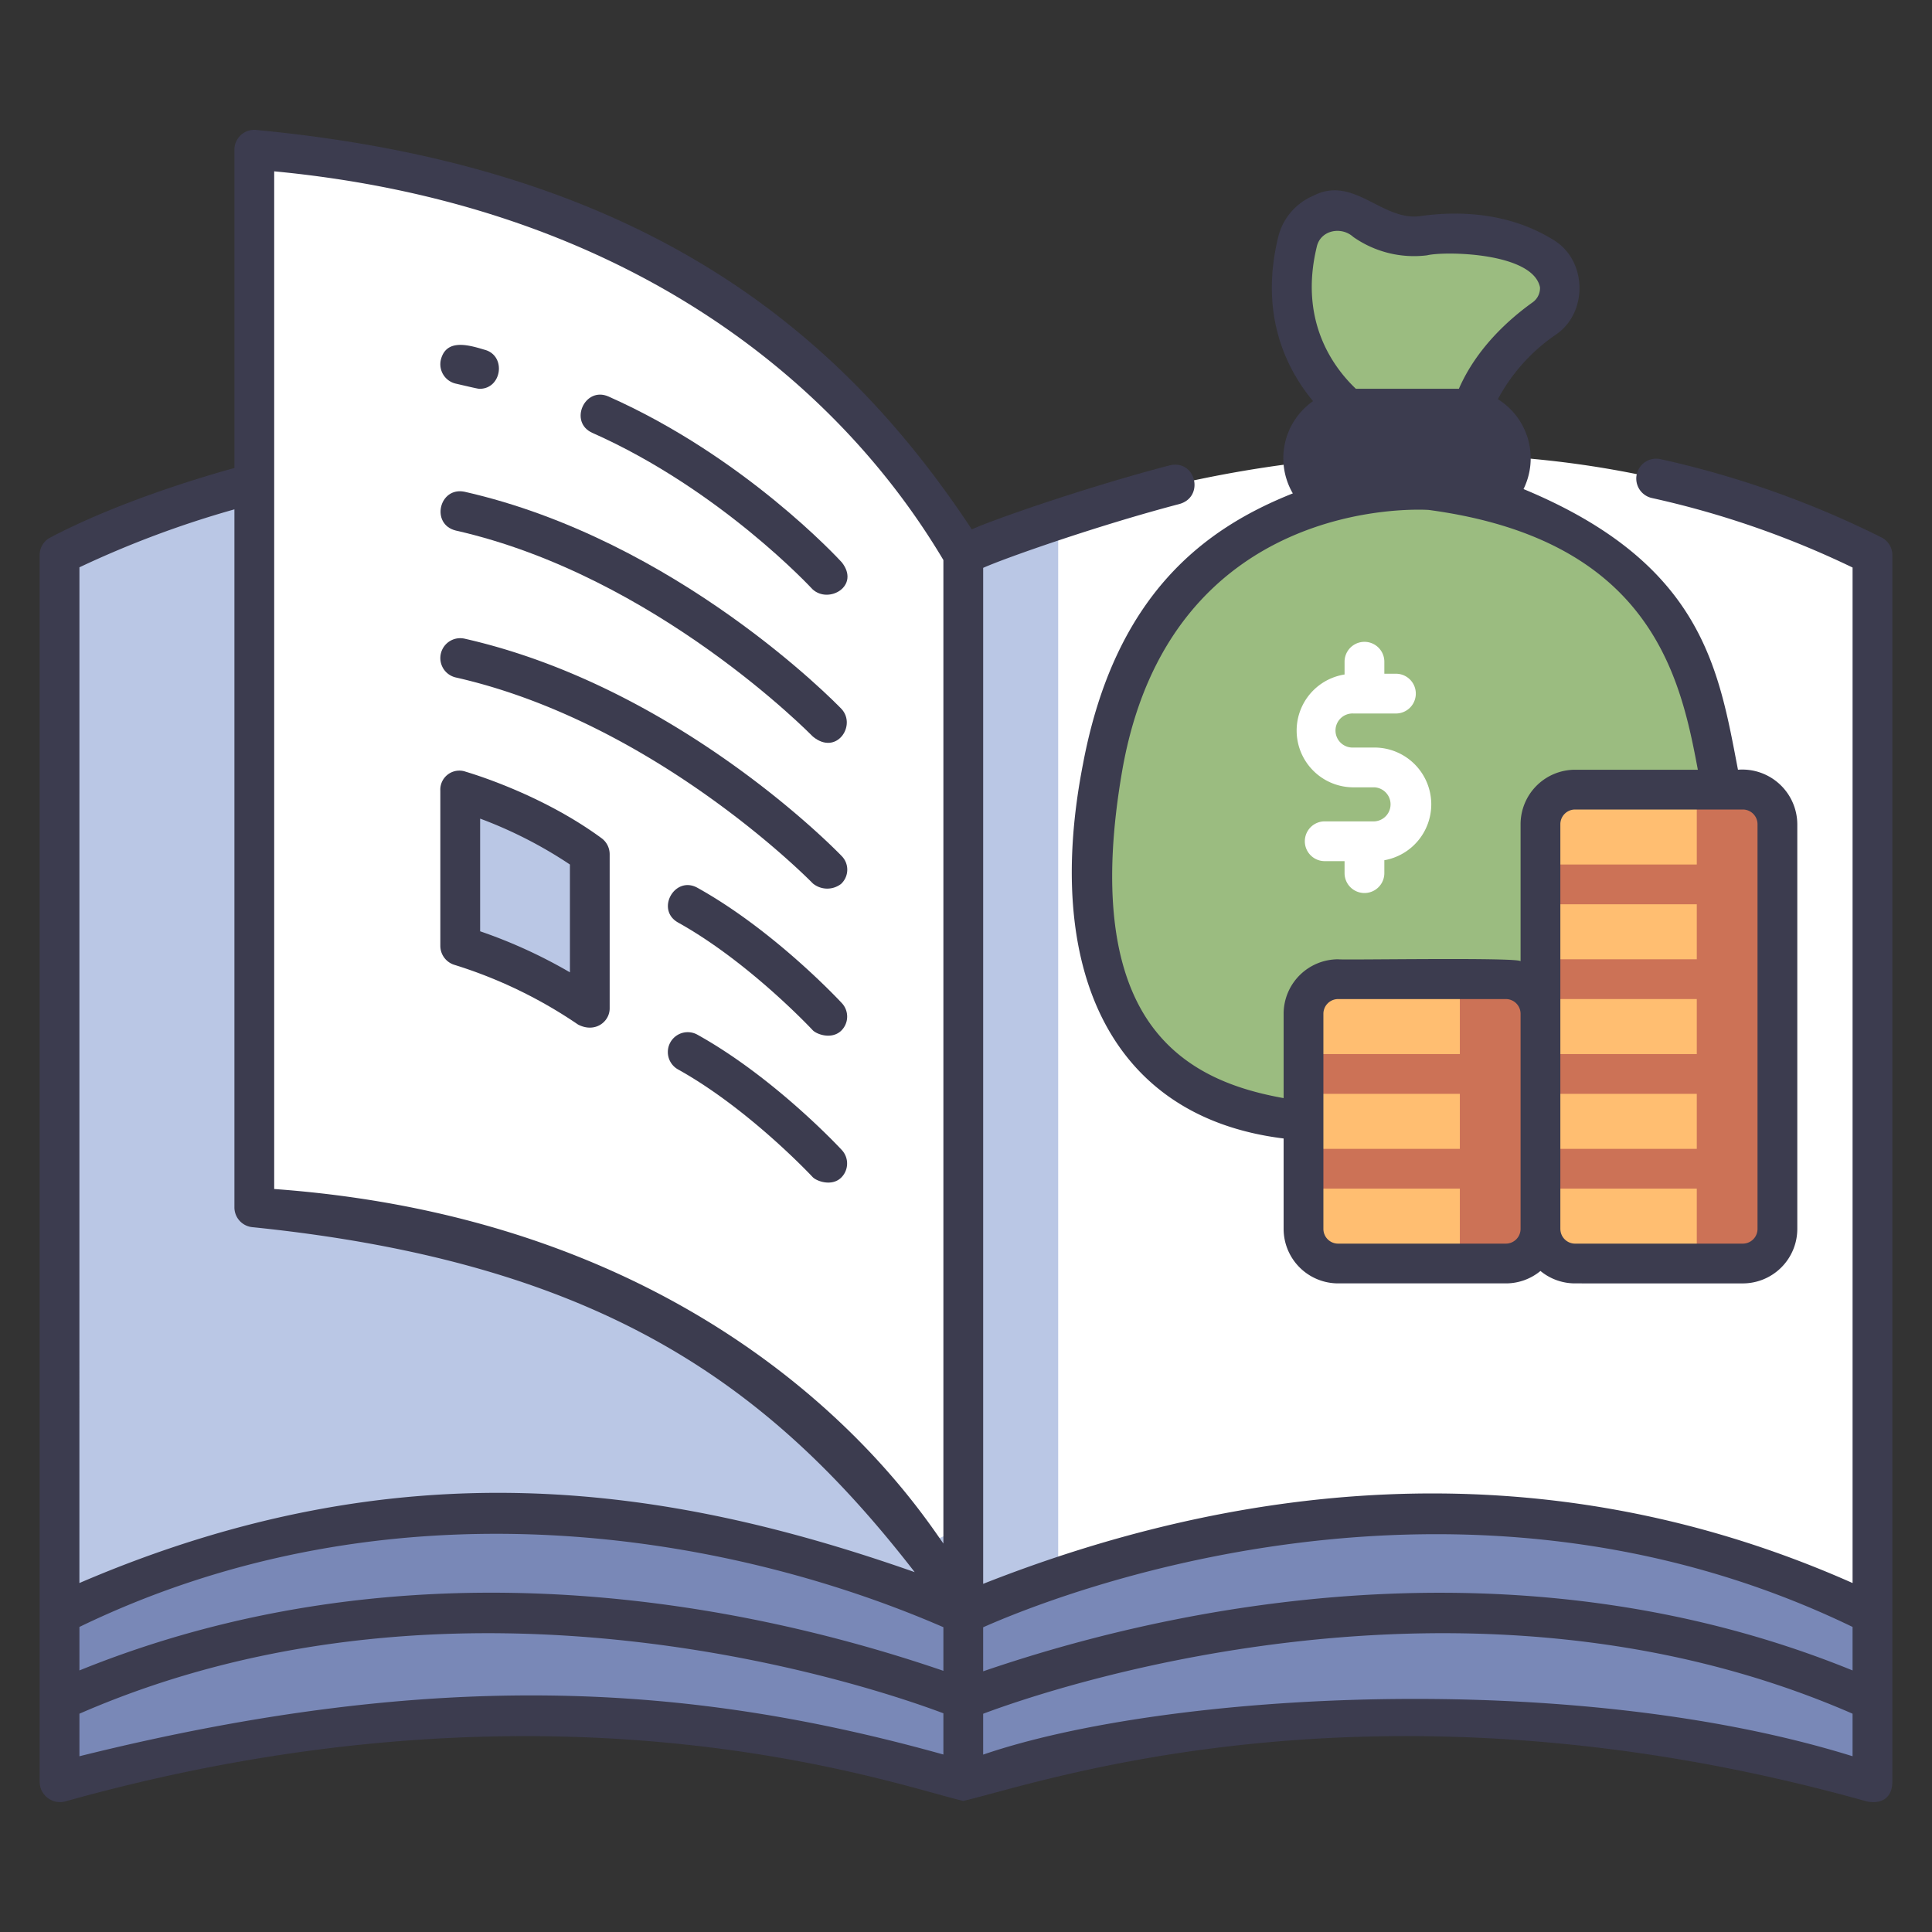 <svg id="icon" height="512" viewBox="0 0 340 340" width="512" xmlns="http://www.w3.org/2000/svg"><rect x="0" y="0" width="340" height="340" fill="#333333" stroke="none"/><path d="m169.522 284.134c6.132-71.921 9.628-139.642 0-186.438 0 0-75.543-38.013-153.33-2.724a9.812 9.812 0 0 0 -5.714 8.95v180.212z" fill="#bac7e5"/><path d="m169.522 284.134c4.806-78.155 9.409-159.968 16.7-193.059 26.728-9.034 81.8-21.395 137.584 3.9a9.812 9.812 0 0 1 5.715 8.95v180.209z" fill="#fff"/><path d="m186.223 91.076a147.159 147.159 0 0 0 -16.7 6.621v186.438h16.7z" fill="#bac7e5"/><path d="m160.691 280.325c-22.8-8.928-86.357-28.133-150.213 3.81v29.532c72.871-20.688 129.922-8.667 150.622-2.724a30.683 30.683 0 0 0 16.858.026c20.877-5.935 78.585-18.02 151.562 2.7v-29.534c-63.934-31.982-128.178-12.691-151.154-3.777a24.322 24.322 0 0 1 -17.675-.033z" fill="#7988b7"/><path d="m158.4 268.832c-15.579-18.269-48.416-47.347-104.038-55.23a11.119 11.119 0 0 1 -9.608-10.985v-167.178a8.263 8.263 0 0 1 9.206-8.214c86 10.117 115.561 70.471 115.561 70.471v167.014a6.321 6.321 0 0 1 -11.121 4.122z" fill="#fff"/><path d="m80.992 166.45a83.521 83.521 0 0 1 22.8 11.031v-27.148a81.236 81.236 0 0 0 -22.8-11.162z" fill="#bac7e5"/><path d="m239.915 73.931s-16.759-10.031-11.583-31.331a7.191 7.191 0 0 1 10.558-4.561c.412.235.825.491 1.234.771a15.1 15.1 0 0 0 10.545 2.657c5.482-.746 13.584-.737 20.737 3.656a6.566 6.566 0 0 1 .331 10.947c-5.012 3.587-11.2 9.525-13.172 17.866z" fill="#9bbc80"/><rect fill="#3c3c4f" height="17.394" rx="8.697" width="36.606" x="229.305" y="71.922"/><path d="m251.7 86.248s-48.655-3.323-57.674 48.892 17.822 59.839 35.375 62.2h54.34s32.511-35.38 13.049-82.14c0 0-11.39-26.341-45.09-28.952z" fill="#9bbc80"/><path d="m298.6 222.358h-21.415a6.089 6.089 0 0 1 -6.089-6.09v-71.219a6.089 6.089 0 0 1 6.089-6.09h21.415a549.085 549.085 0 0 1 0 83.399z" fill="#ffbe71"/><path d="m256.9 222.358h-21.414a6.089 6.089 0 0 1 -6.09-6.09v-37.86a6.089 6.089 0 0 1 6.09-6.089h21.414a180.622 180.622 0 0 1 0 50.039z" fill="#ffbe71"/><path d="m271.096 152.139h41.7v7h-41.7z" fill="#cc7256"/><path d="m271.096 168.818h41.7v7h-41.7z" fill="#cc7256"/><path d="m229.396 185.498h41.7v7h-41.7z" fill="#cc7256"/><path d="m229.396 202.179h41.7v7h-41.7z" fill="#cc7256"/><path d="m271.096 185.498h41.7v7h-41.7z" fill="#cc7256"/><path d="m271.096 202.179h41.7v7h-41.7z" fill="#cc7256"/><path d="m251.88 141.555a10.006 10.006 0 0 0 -10-10h-3.691a3 3 0 1 1 0-5.991h7.471a3.5 3.5 0 0 0 0-7h-2.039v-2.111a3.5 3.5 0 0 0 -7 0v2.247a9.989 9.989 0 0 0 1.568 19.856h3.691a3 3 0 0 1 0 5.991h-8.752a3.5 3.5 0 1 0 0 7h3.493v2.11a3.5 3.5 0 0 0 7 0v-2.272a10 10 0 0 0 8.259-9.83z" fill="#fff"/><path d="m265.006 172.319h-8.1v50.039h8.1a6.09 6.09 0 0 0 6.09-6.089v-37.861a6.09 6.09 0 0 0 -6.09-6.089z" fill="#cc7256"/><path d="m306.706 138.959h-8.1v83.4h8.1a6.089 6.089 0 0 0 6.089-6.089v-71.22a6.089 6.089 0 0 0 -6.089-6.091z" fill="#cc7256"/><g fill="#3c3c4f"><path d="m105.871 147.514c-10.742-7.9-23.394-11.539-23.921-11.709a3.352 3.352 0 0 0 -4.458 3.366v27.279a3.5 3.5 0 0 0 2.5 3.355 81.466 81.466 0 0 1 21.738 10.5c3.006 1.558 5.561-.512 5.561-2.829v-27.143a3.5 3.5 0 0 0 -1.42-2.819zm-5.575 23.6a87.925 87.925 0 0 0 -15.8-7.222v-19.829a76.543 76.543 0 0 1 15.8 8.076z"/><path d="m80.219 67.515c1.088.246 3.838.91 4.134.91 3.991.05 4.814-5.888.889-6.885-2.733-.817-6.721-2.014-7.663 1.788a3.5 3.5 0 0 0 2.64 4.187z"/><path d="m104.236 76.173c22.528 9.993 38.595 27.353 38.754 27.527 2.85 2.641 8.423-.564 5.164-4.726-.689-.753-17.169-18.593-41.079-29.2-4.175-1.83-7.025 4.517-2.839 6.399z"/><path d="m80.219 93.369c35.23 7.981 62.544 35.987 62.833 36.252 4.13 3.435 7.735-1.943 5.04-4.858-1.166-1.211-29.009-29.763-66.326-38.221-4.484-.936-6.034 5.725-1.547 6.827z"/><path d="m80.219 119.224c35.23 7.981 62.561 35.97 62.833 36.252a3.99 3.99 0 0 0 4.948.089 3.419 3.419 0 0 0 .092-4.947c-1.166-1.211-29.009-29.767-66.326-38.221a3.5 3.5 0 1 0 -1.547 6.827z"/><path d="m122.73 156.231c-4-2.2-7.4 3.871-3.4 6.119 12.46 6.928 23.568 18.813 23.678 18.932.69.742 3.26 1.675 4.946.184a3.47 3.47 0 0 0 .186-4.945c-.484-.521-11.956-12.808-25.41-20.29z"/><path d="m147.952 207.321a3.488 3.488 0 0 0 .186-4.945c-.482-.52-11.954-12.809-25.409-20.29a3.5 3.5 0 0 0 -3.4 6.119c12.46 6.928 23.568 18.813 23.678 18.932.693.742 3.308 1.675 4.945.184z"/><path d="m331.105 94.574a168.185 168.185 0 0 0 -38.894-13.774 3.5 3.5 0 1 0 -1.5 6.845 161.134 161.134 0 0 1 35.312 12.23v178.713c-56.72-25.19-111-16.435-153 .142v-178.797c4.021-1.8 20.334-7.505 34.451-11.213 4.56-1.183 3.018-7.881-1.592-6.834-13.786 3.593-30.118 9.179-34.865 11.269-24.385-36.936-60.053-64.063-126.01-70.293a3.486 3.486 0 0 0 -3.753 3.492v56c-5.922 1.639-20.582 6.017-32.444 12.265a3.47 3.47 0 0 0 -1.832 3.081v215.843a3.586 3.586 0 0 0 4.456 3.491c86.527-24.22 145.254-3.147 158.065-.1 12.976-2.924 72.487-24.2 159.067.1 2.867.532 4.456-.931 4.456-3.469v-215.865a3.49 3.49 0 0 0 -1.917-3.126zm-317.127 5.264a174.721 174.721 0 0 1 27.276-10.2v122.84a3.5 3.5 0 0 0 3.246 3.492c61.3 6.276 90.942 27.763 116.473 60.7-43.463-15.263-90.383-22.42-147 1.919zm152.044 208.927c-44.022-12.282-88.592-15.48-152.044.305v-7.486c67.98-29.651 141.1-4.207 152.044-.072zm0-14.729c-40.945-14.008-97.511-22.174-152.044-.067v-7.656c54.679-26.459 113.444-16.715 152.044.047zm0-22.4c-4.548-6.351-36.4-56.488-117.768-62.39v-179.095c59.8 5.691 98.087 35.322 117.768 68.407zm160 37.433c-49.289-15.351-120.8-11.326-153-.287v-7.189c10.3-3.885 84.571-29.854 153-.01zm0-15.1c-54.437-22.178-112.194-13.838-153 .153v-7.748c12.5-5.553 83.087-33.867 153-.061z"/><path d="m306.705 225.858a9.6 9.6 0 0 0 9.59-9.589v-71.22a9.681 9.681 0 0 0 -10.441-9.59c-3.41-17.746-6.161-36.277-37.739-49.392a12.256 12.256 0 0 0 -4.515-15.819 32.134 32.134 0 0 1 10.174-11.337c5.8-3.9 5.536-13.282-.536-16.775-8.016-4.924-16.956-4.97-23.04-4.141-6.9 1.155-11.875-7.289-19.118-3.529a10.614 10.614 0 0 0 -6.149 7.3c-3.311 13.622 1.422 23.138 6.141 28.825a12.278 12.278 0 0 0 -3.556 16.239c-15.24 6.065-31.288 17.531-36.944 47.712-6.87 35.227 4.248 61.983 35.324 65.811v15.913a9.6 9.6 0 0 0 9.589 9.589h29.521a9.547 9.547 0 0 0 6.09-2.187 9.543 9.543 0 0 0 6.09 2.187zm-74.972-182.438c.658-2.928 4.31-3.635 6.414-1.726a18.6 18.6 0 0 0 12.994 3.237c3.069-.753 18.631-.533 19.873 5.637a3.083 3.083 0 0 1 -1.313 2.651c-4.32 3.092-9.89 8.158-12.962 15.2h-18.128c-4.123-3.927-10.011-12.096-6.878-24.999zm1.072 37.2a5.2 5.2 0 0 1 5.2-5.2h19.212c4.378-.139 6.878 5.527 3.865 8.666a67.487 67.487 0 0 0 -9.145-1.332 61.469 61.469 0 0 0 -17.245 1.867 5.167 5.167 0 0 1 -1.887-4.002zm-30.192 99.82c-6.894-9.5-8.625-24.543-5.142-44.7 8.356-48.382 52.133-46.111 53.954-46 39.226 5.271 44.321 29.463 47.368 45.722h-21.607a9.6 9.6 0 0 0 -9.59 9.59v24.134c.317-.763-31.219-.2-32.111-.365a9.6 9.6 0 0 0 -9.589 9.59v14.839c-8.008-1.435-17.202-4.43-23.283-12.811zm62.393 38.419h-29.521a2.593 2.593 0 0 1 -2.589-2.589v-37.862a2.593 2.593 0 0 1 2.589-2.59h29.521a2.593 2.593 0 0 1 2.59 2.59v37.861a2.593 2.593 0 0 1 -2.59 2.589zm9.59-2.589v-71.22a2.593 2.593 0 0 1 2.59-2.59h29.519a2.593 2.593 0 0 1 2.59 2.59v71.22a2.593 2.593 0 0 1 -2.59 2.589h-29.519a2.593 2.593 0 0 1 -2.586-2.59z"/></g></svg>